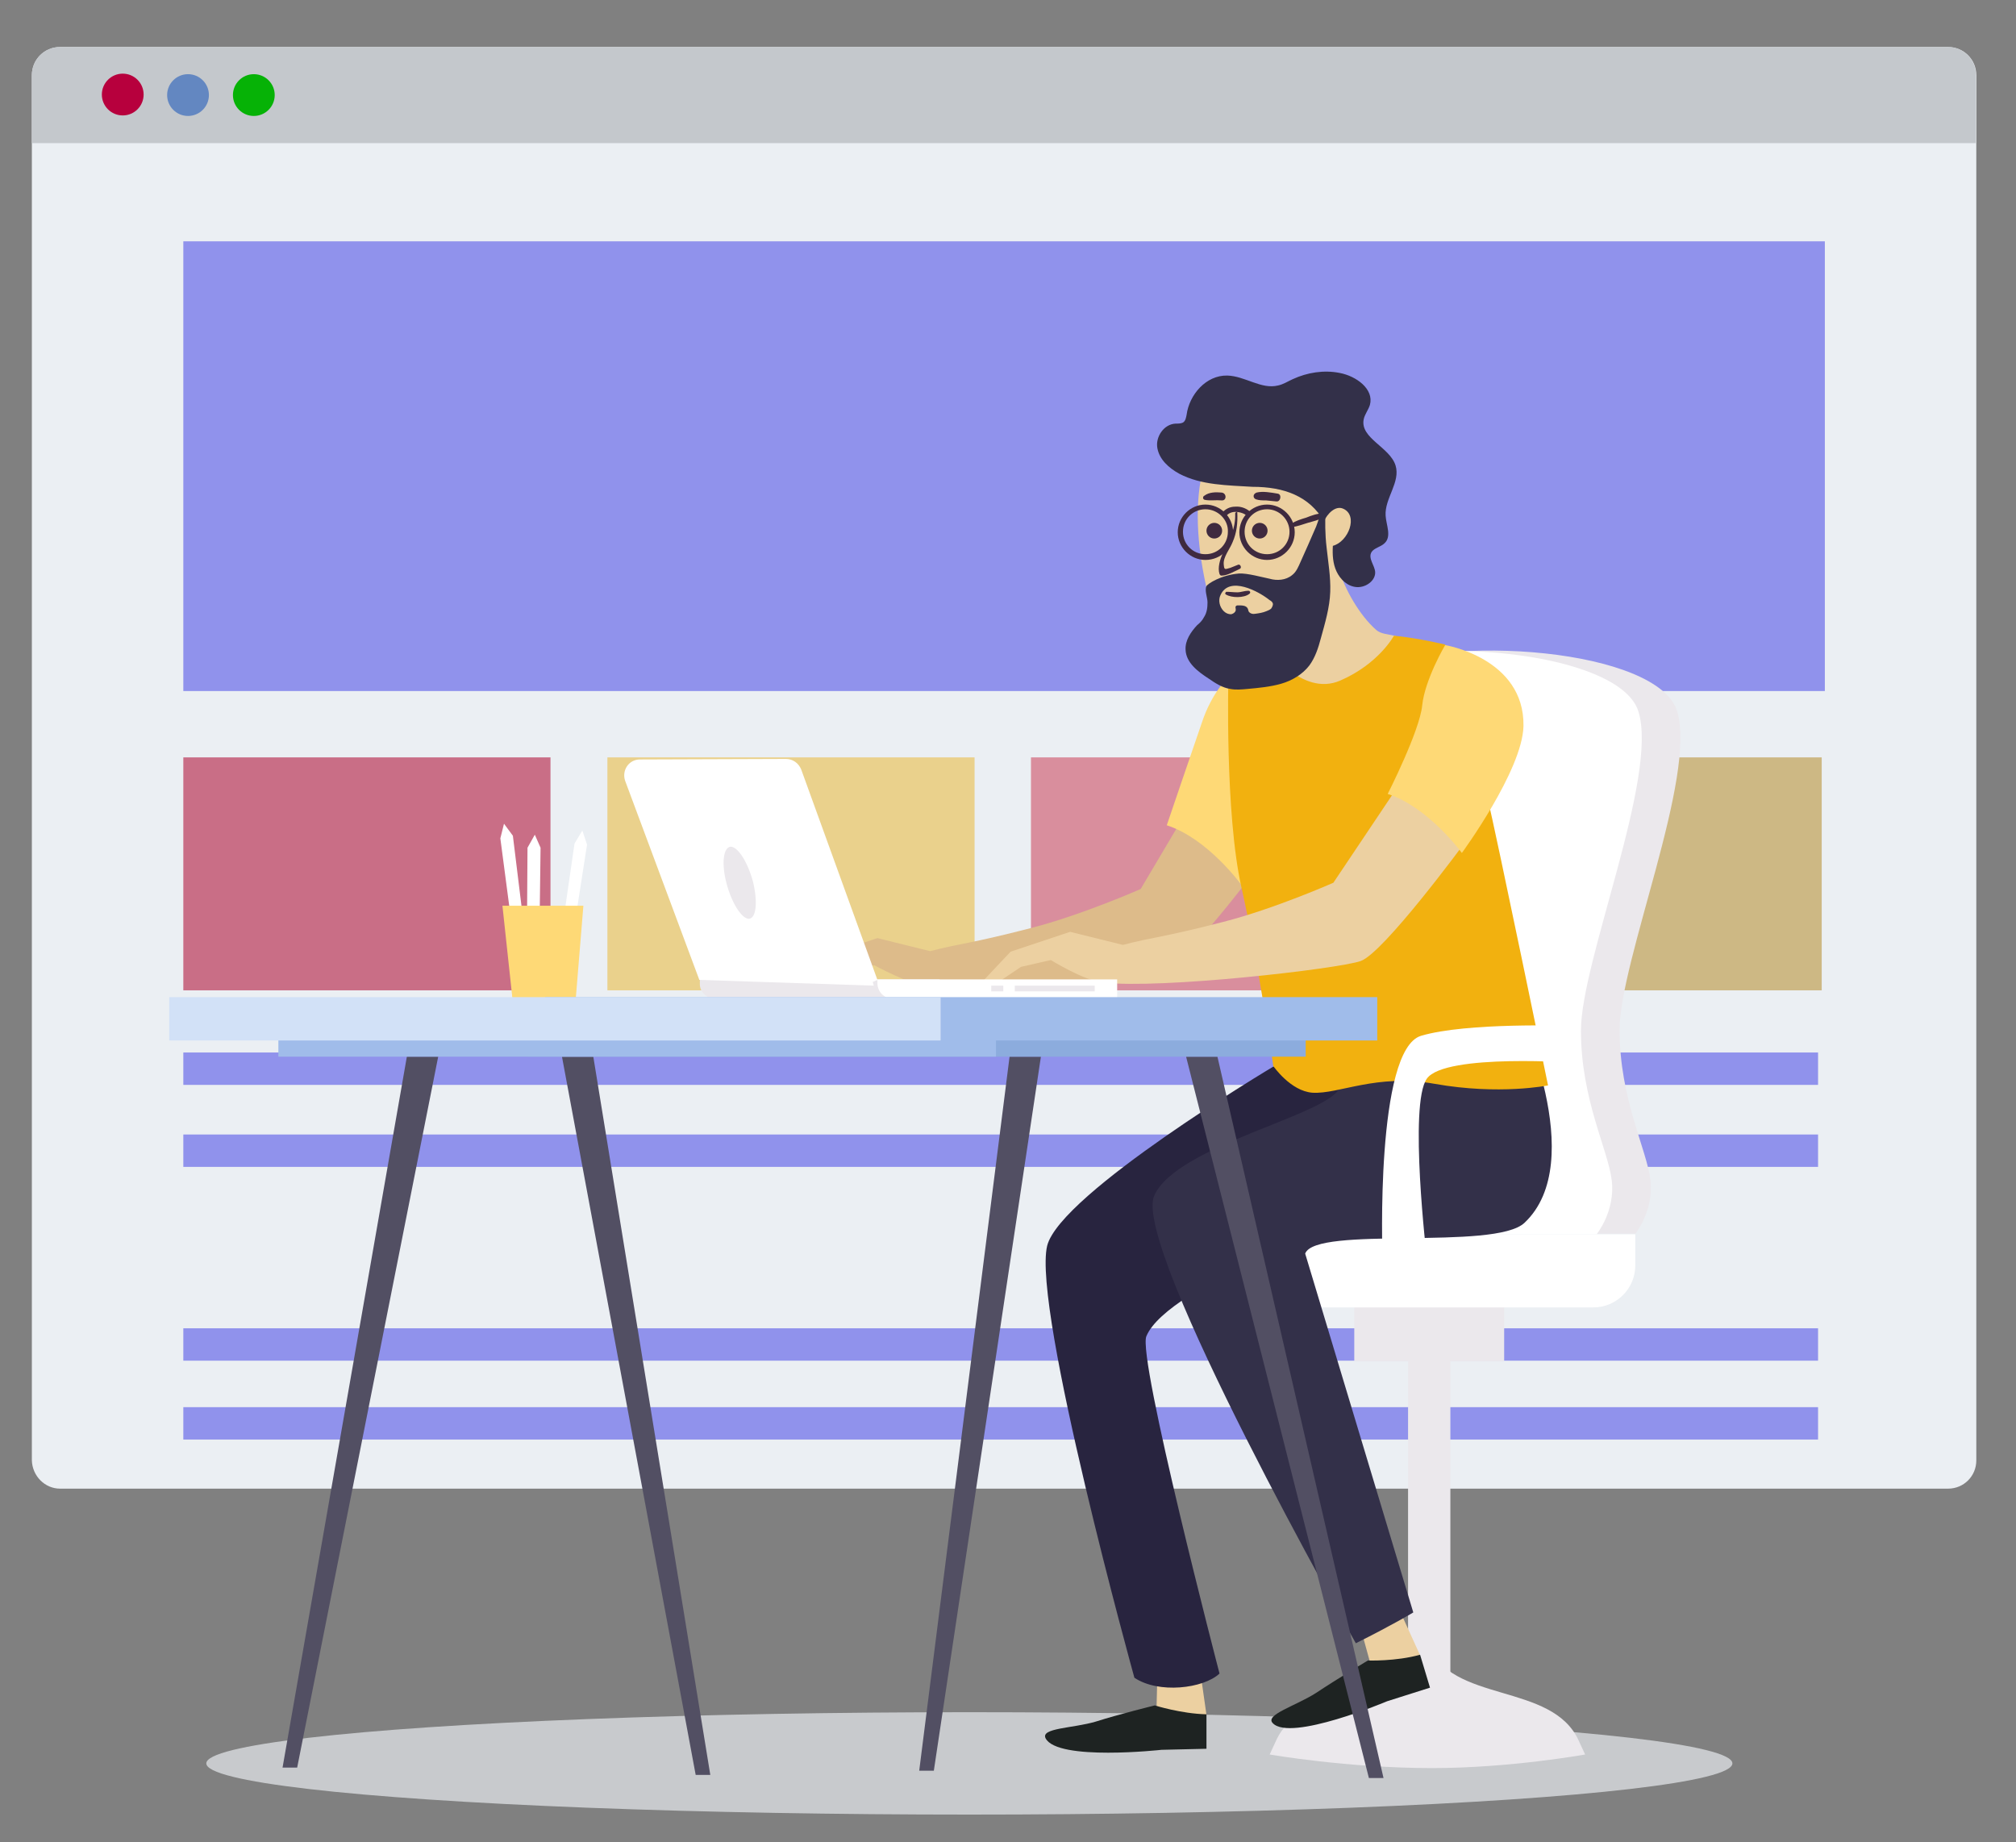 <?xml version="1.0" encoding="utf-8"?>
<!-- Generator: Adobe Illustrator 19.0.0, SVG Export Plug-In . SVG Version: 6.00 Build 0)  -->
<svg version="1.1" xmlns="http://www.w3.org/2000/svg" xmlns:xlink="http://www.w3.org/1999/xlink" x="0px" y="0px"
	 viewBox="0 0 386 352.7" style="enable-background:new 0 0 386 352.7;" xml:space="preserve">
<rect x="0" y="0" width="386" height="352.7" fill="#808080" stroke="none"/>
<style type="text/css">
	.st0{fill:#EBEFF3;}
	.st1{fill:#C4C8CC;}
	.st2{fill:#B7003D;}
	.st3{fill:#6387C1;}
	.st4{fill:#06B206;}
	.st5{fill:#9092EC;}
	.st6{fill:#C96E86;}
	.st7{fill:#EAD18C;}
	.st8{fill:#D98E9D;}
	.st9{fill:#CDB884;}
	.st10{fill:#FFFFFF;}
	.st11{font-family:'MyriadPro-Regular';}
	.st12{font-size:12px;}
	.st13{fill:#3CEF11;}
	.st14{fill:#CE2105;}
	.st15{fill:#9E001B;}
	.st16{fill:#FFD62C;}
	.st17{fill:#8E0018;}
	.st18{opacity:0.67;}
	.st19{fill:#EBE8EC;}
	.st20{fill:#ECD0A1;}
	.st21{fill:#1E2322;}
	.st22{fill:#DDBB8A;}
	.st23{fill:#FED976;}
	.st24{fill:#28243F;}
	.st25{fill:#333049;}
	.st26{fill:#3F2A3F;}
	.st27{fill:#F2B10F;}
	.st28{fill:#524F63;}
	.st29{fill:#8CACDD;}
	.st30{fill:#A0BCEA;}
	.st31{fill:#D2E1F7;}
</style>
<g id="OBJECTS">
	<g>
		<g>
			<g>
				<g>
					<path class="st0" d="M11.5,285H373c3,0,5.4-2.4,5.4-5.4V14.4c0-3-2.4-5.4-5.4-5.4H11.5c-3,0-5.4,2.4-5.4,5.4v265.2
						C6.2,282.6,8.6,285,11.5,285z"/>
					<g>
						<path class="st1" d="M373,9H11.5c-3,0-5.4,2.4-5.4,5.4v13h372.2v-13C378.4,11.5,376,9,373,9z"/>
					</g>
				</g>
				<g>
					<circle class="st2" cx="23.5" cy="18.1" r="4"/>
					<circle class="st3" cx="36" cy="18.2" r="4"/>
					<circle class="st4" cx="48.6" cy="18.2" r="4"/>
				</g>
			</g>
		</g>
		<g>
			<rect x="35.1" y="46.2" class="st5" width="314.3" height="86.1"/>
			<g>
				<rect x="35.1" y="145" class="st6" width="70.3" height="44.6"/>
				<rect x="35.1" y="217.2" class="st5" width="313" height="6.2"/>
				<rect x="35.1" y="254.3" class="st5" width="313" height="6.2"/>
				<rect x="35.1" y="269.4" class="st5" width="313" height="6.2"/>
				<rect x="35.1" y="201.5" class="st5" width="313" height="6.2"/>
				<rect x="116.3" y="145" class="st7" width="70.3" height="44.6"/>
				<rect x="197.4" y="145" class="st8" width="70.3" height="44.6"/>
				<rect x="278.5" y="145" class="st9" width="70.3" height="44.6"/>
			</g>
			
		</g>
	</g>
	<g>
		<g class="st18">
			<ellipse class="st0" cx="185.6" cy="337.6" rx="146.1" ry="9.8"/>
		</g>
		<g>
			<g>
				<g>
					<g>
						<g>
							<path class="st19" d="M243.1,335.9c0,0,15,2.6,31.1,2.6c14.9,0,29.3-2.6,29.3-2.6l-1.2-2.6c-5.1-11.4-24.6-7-29-18.7h0
								c-3.7,11.8-23.9,7.3-29,18.7L243.1,335.9z"/>
						</g>
						<g>
							<rect x="269.6" y="247.3" class="st19" width="8.1" height="75.8"/>
						</g>
						<g>
							<polygon class="st20" points="271.9,316.9 268.4,309.2 260.6,312 262.8,320 							"/>
						</g>
						<g>
							<path class="st21" d="M271.9,316.8l1.9,6.3l-8.2,2.6c0,0-18.5,7.8-21.9,4.2c-1.6-1.6,4.4-3.3,8.3-5.8
								c3.9-2.6,9.9-6.2,9.9-6.2S267.2,318.1,271.9,316.8z"/>
						</g>
						<g>
							<polygon class="st20" points="231,328.3 229.8,319.9 221.6,320.5 221.4,328.7 							"/>
						</g>
						<g>
							<path class="st21" d="M231,328.2v6.6l-8.6,0.2c0,0-19.9,2.2-22.2-2.2c-1-2,5.2-1.9,9.6-3.2c4.4-1.4,11.3-3.1,11.3-3.1
								S226.2,328.1,231,328.2z"/>
						</g>
						<g>
							<g>
								<path class="st22" d="M156.6,183.4l11.4-3.8l10.1,2.5c5.7-1.5,7.6-1.4,19.2-4.4c9.8-2.5,21.1-7.5,21.1-7.5l8.3-14
									c5.4,0.5,16.7,6.4,16.7,6.4s-15.5,21.1-19.9,22.6c-4.4,1.5-34.2,5.1-45.5,3.8c-3.6-0.4-10.6-4.2-10.6-4.2l-9,1.5l-7,4.7
									l-1.2-1l2.8-3L156.6,183.4z"/>
							</g>
							<g>
								<path class="st23" d="M235.2,129.6c0,0,14.5,2.4,14.2,15.4c-0.2,8.5-11.8,24.3-11.8,24.3s-6.4-8.8-14.2-11.3
									c0,0,5.1-15,6.7-19.6C232,132.6,235.2,129.6,235.2,129.6z"/>
							</g>
						</g>
						<g>
							<rect x="259.3" y="245.1" class="st19" width="28.7" height="15.5"/>
						</g>
						<g>
							<path class="st19" d="M263.1,185c-1.4-18.7-2.4-37.4-3-56.2c17.7-7.9,57.3-4.4,61,7.3c3.9,12.4-11,47.8-11,61.1
								c0,13.2,5.2,22.8,5.9,28.7c0.7,5.9-2.9,10.3-2.9,10.3h-45.4C266.5,219.2,264.4,202.1,263.1,185z"/>
						</g>
						<g>
							<path class="st10" d="M263.1,185c-1.5-19.5-2.5-39-3.1-58.5c19.5-4.6,50.5-0.6,53.7,9.7c3.9,12.4-11,47.8-11,61.1
								c0,13.2,5.2,22.8,5.9,28.7c0.7,5.9-2.9,10.3-2.9,10.3h-38C266.5,219.2,264.4,202.1,263.1,185z"/>
						</g>
						<g>
							<path class="st10" d="M227.7,250.3h77.4c4.4,0,8-3.6,8-8v-6h-85.4V250.3z"/>
						</g>
						<g>
							<path class="st24" d="M243.8,204.2c0,0-40.8,24.3-43.3,34.3c-2.9,12,16.7,82.7,16.7,82.7c4.6,3.1,13.2,2.1,16.3-0.8
								c0,0-15.8-60.6-14-64.6c4.2-9.9,40-21.7,51.3-32.5c11.3-10.8,12.3-21.1,12.3-21.1L243.8,204.2z"/>
						</g>
						<g>
							<path class="st25" d="M290.5,193.3c0,0,13.9,29,1.4,40.8c-5.7,5.4-40,0.5-42,5.9l20.7,68.7c0,0-3.6,2.2-11,5.9
								c0,0-43-75.8-38.6-85.7c4.4-9.8,34.1-15.5,35.6-20.9c1.5-5.4,2.5-14.2,2.5-14.2L290.5,193.3z"/>
						</g>
						<g>
							<path class="st20" d="M231.5,114.6c0.9,3.4,2.5,7.1,5.8,8.2c3,1,6.3-0.6,9-2.3c3.2-1.9,6.5-4,8.6-7.2
								c3.1-4.8,5.7-10.6,5.3-16.3c-0.1-2-3.1-4.5-4.3-6.1c-0.9-1.1-2.2-1.9-3.4-2.5c-3.1-1.5-6.3-2.5-9.7-3
								c-5.6-0.9-11.8,0.3-12.9,6.5C228.6,99.2,229.7,107.5,231.5,114.6z"/>
						</g>
						<g>
							<circle class="st26" cx="241.2" cy="101.6" r="1.5"/>
						</g>
						<g>
							<circle class="st26" cx="232.5" cy="101.6" r="1.5"/>
						</g>
						<g>
							<g>
								<path class="st26" d="M242.6,107.2c-2.9,0-5.3-2.4-5.3-5.3c0-2.9,2.4-5.3,5.3-5.3c2.9,0,5.3,2.4,5.3,5.3
									C247.9,104.8,245.5,107.2,242.6,107.2z M242.6,97.5c-2.4,0-4.3,1.9-4.3,4.3c0,2.4,1.9,4.3,4.3,4.3c2.4,0,4.3-1.9,4.3-4.3
									C246.9,99.5,245,97.5,242.6,97.5z"/>
							</g>
							<g>
								<path class="st26" d="M234.6,99l-0.8-0.6c0.7-0.9,1.6-1.4,2.7-1.4c1.2-0.1,2.4,0.4,3.2,1.3L239,99c-0.6-0.7-1.6-1-2.5-1
									C235.7,98,235,98.4,234.6,99z"/>
							</g>
							<g>
								<path class="st26" d="M230.8,107.2c-2.9,0-5.3-2.4-5.3-5.3c0-2.9,2.4-5.3,5.3-5.3c2.9,0,5.3,2.4,5.3,5.3
									C236.2,104.8,233.8,107.2,230.8,107.2z M230.8,97.5c-2.4,0-4.3,1.9-4.3,4.3c0,2.4,1.9,4.3,4.3,4.3c2.4,0,4.3-1.9,4.3-4.3
									C235.2,99.5,233.2,97.5,230.8,97.5z"/>
							</g>
						</g>
						<g>
							<path class="st20" d="M270.9,123.8c0,0-0.1-1.1-4-2.1c-1.1-0.3-2.5-0.3-3.4-1.1c-3.2-2.8-6.1-7.9-7.2-11.8
								c-0.2-0.6-0.3-1.2-0.2-1.7c-2.7,2.2-5.2,4.6-7.7,7.1c-0.8,0.8-6,0.4-5.3,1.5c0.2,0.3,1.5,3.3,2.8,6.2
								c-2.5,1.6-5.2,3.7-5.2,3.7l-3.4,19.1l10.1,5.6c0,0,11.3-2.5,18.6-6.4C273.3,140.1,270.9,123.8,270.9,123.8z"/>
						</g>
						<g>
							<path class="st27" d="M266.9,121.7c0,0-2.9,5.4-10.3,8.6c-7.4,3.2-14-6.4-14-6.4l-7.4,5.7c0,0-0.7,26.1,2.5,40.3
								c3.2,14.2,6.1,34.2,6.1,34.2s3.3,4.8,7.5,5.1c5.1,0.3,12.2-3.7,23.4-1.7c12.4,2.2,21.7,0.3,21.7,0.3s-9.6-46.7-11.8-56
								c-2.2-9.3-7.9-28.4-7.9-28.4S271.8,122.2,266.9,121.7z"/>
						</g>
						<g>
							<g>
								<path class="st19" d="M137,191.2h42.9v-3.7h-45.9v0.7C133.9,189.9,135.3,191.2,137,191.2z"/>
							</g>
							<g>
								<path class="st10" d="M150.5,145.3c1.3,0,2.4,0.8,2.9,2l14.6,40.3l-0.9,0.4l0.2,0.7l-33.4-1.1l-14.2-38.1
									c-0.7-2,0.7-4.1,2.8-4.1L150.5,145.3z"/>
							</g>
							<g>
								<path class="st19" d="M139.1,169.1c1,3.8,2.9,6.8,4.3,6.8c1.4-0.1,1.7-3.2,0.8-7c-1-3.8-2.9-6.8-4.3-6.8
									C138.5,162.2,138.1,165.3,139.1,169.1z"/>
							</g>
						</g>
						<g>
							<g>
								<path class="st26" d="M236.5,98.3c0.1,2.9-1.1,5.1-2.4,7.7c-0.5,1.1-1,2.7-0.6,3.9c0.1,0.2,0.2,0.3,0.4,0.3
									c1.1,0,2.4-0.8,3.5-1.3c0.4-0.2,0.1-0.9-0.3-0.8c-0.5,0.2-1,0.4-1.5,0.6c-1.1,0.3-1.2,0.5-1.3-0.7c-0.1-1.4,1.2-2.9,1.7-4.2
									c0.8-1.8,1-3.7,0.9-5.7C237,98,236.5,98,236.5,98.3L236.5,98.3z"/>
							</g>
						</g>
						<g>
							<g>
								<path class="st26" d="M240.5,95.6c0.6,0.2,1.2,0.2,1.9,0.2c0.7,0.1,1.3,0.1,2,0.2c0.8,0.1,1.1-1.4,0.2-1.5
									c-1.2-0.2-2.8-0.5-4-0.2C239.8,94.6,239.9,95.4,240.5,95.6L240.5,95.6z"/>
							</g>
						</g>
						<g>
							<g>
								<path class="st26" d="M230.7,95.7c1,0.2,2.1,0,3.2,0.1c1,0.1,1-1.4,0-1.5c-1.1-0.1-2.4-0.1-3.3,0.6
									C230.3,95,230.2,95.6,230.7,95.7L230.7,95.7z"/>
							</g>
						</g>
						<g>
							<g>
								<path class="st26" d="M247.4,100.9c1-0.1,2-0.5,3-0.8c1-0.3,2.1-0.5,3-1.1c0.3-0.2,0.2-0.7-0.2-0.7c-1,0-2.1,0.4-3.1,0.8
									c-1,0.3-2,0.6-2.9,1.2C247,100.5,247.1,100.9,247.4,100.9L247.4,100.9z"/>
							</g>
						</g>
						<g>
							<g>
								<path class="st25" d="M239.8,93.2c-4.8-0.3-9.8-0.3-14-2.5c-2-1.1-3.8-2.7-4.2-4.9c-0.4-2.1,1.2-4.6,3.5-4.7
									c0.5,0,1,0,1.4-0.2c0.5-0.3,0.6-1,0.7-1.5c0.5-3.8,3.7-7.6,7.8-7.5c3.4,0.1,6.5,2.7,9.7,1.9c1-0.2,1.9-0.8,2.8-1.2
									c2.8-1.3,6-1.8,9-1.2c3.2,0.6,6.6,3.1,5.8,6.1c-0.3,1-1,1.8-1.2,2.8c-0.7,3.6,5,5.3,6.1,8.8c1,3.2-2.1,6.3-1.9,9.6
									c0.1,1.8,1.2,4-0.2,5.3c-0.7,0.7-2,0.9-2.5,1.7c-0.7,1.2,0.6,2.5,0.7,3.8c0.1,1.6-1.7,3-3.5,2.9c-1.8-0.1-3.2-1.5-3.9-3
									c-0.7-1.5-0.8-3.2-0.7-4.9c3-0.8,4.9-5.8,2-7.1c-1.5-0.7-3.1,1-3.7,2.4C250.7,95,245.9,93.2,239.8,93.2z"/>
							</g>
							<g>
								<path class="st25" d="M252,100.8c-1,2.3-2,4.6-3,6.8c-0.4,0.9-0.8,1.9-1.6,2.5c-1.2,1-2.9,1.1-4.3,0.7
									c-1.5-0.3-4.3-1.1-5.9-1c-3.5,0.3-6,2-6.2,2.4c-0.4,0.8,0.2,2.2,0.2,3.1c0,1-0.1,2-0.7,2.9c-0.3,0.6-0.8,1.1-1.3,1.5
									c-1.2,1.3-2.3,2.9-2.2,4.7c0.1,2.5,2.4,4.2,4.4,5.5c1.3,0.9,2.7,1.8,4.2,2c1,0.2,2.1,0.1,3.2,0c2.2-0.2,4.4-0.4,6.5-1
									c2.1-0.6,4.1-1.8,5.4-3.5c1.1-1.5,1.7-3.3,2.2-5.2c0.8-2.9,1.7-5.9,1.8-8.9c0.1-2.8-0.4-5.7-0.7-8.5c-0.3-2.5-0.3-5-0.2-7.4
									c0-0.3,0.1-1-0.4-1.1c-0.5-0.1-0.3,0.7-0.4,1C252.8,98.7,252.4,99.7,252,100.8z"/>
							</g>
							<g>
								<path class="st20" d="M233.7,113.9c-0.5,1-0.2,2.3,0.6,3.1c0.4,0.4,0.9,0.6,1.4,0.6c0.5-0.1,1-0.5,0.9-1
									c0-0.2-0.1-0.4,0-0.5c0.1-0.2,0.3-0.2,0.5-0.2c0.7,0,1.5,0,1.8,0.6c0.1,0.2,0.1,0.4,0.2,0.6c0.3,0.4,0.8,0.5,1.3,0.4
									c0.7-0.1,1.4-0.2,2.1-0.5c0.3-0.1,0.7-0.3,0.9-0.5c0.2-0.3,0.4-0.7,0.3-1c-0.1-0.3-0.4-0.5-0.6-0.6
									C241,113.2,235.4,110.2,233.7,113.9z"/>
							</g>
							<g>
								<g>
									<path class="st26" d="M234.7,113.8c1.1,0.7,3.5,0.7,4.5-0.1c0.3-0.2,0.2-0.6-0.2-0.6c-0.7,0-1.4,0.3-2.1,0.3
										c-0.7,0-1.4-0.1-2.1-0.1C234.6,113.4,234.5,113.7,234.7,113.8L234.7,113.8z"/>
								</g>
							</g>
						</g>
					</g>
					<g>
						<path class="st10" d="M264.7,240.5c0,0-1.4-39.6,7.4-42.2s28.3-1.9,28.3-1.9l1.8,7.1c0,0-25.5-1.9-29,3
							c-3.5,4.9,0,34.4,0,34.4L264.7,240.5z"/>
					</g>
				</g>
				<g>
					<g>
						<path class="st20" d="M193.5,182.2l11.4-3.8l10.1,2.5c5.7-1.5,7.6-1.4,19.2-4.4c9.8-2.5,21.1-7.5,21.1-7.5l12.8-19.1
							c5.4,0.5,12.3,11.5,12.3,11.5s-15.5,21.1-19.9,22.6c-4.4,1.5-38.1,5.4-49.4,4.1c-3.6-0.4-9.9-4.3-9.9-4.3l-5.7,1.3l-7,4.7
							l-1.2-1l2.8-3L193.5,182.2z"/>
					</g>
					<g>
						<path class="st23" d="M276.7,123.5c0,0,15.2,2.5,15,15.5c-0.2,8.5-11.8,24.3-11.8,24.3s-6.4-8.8-14.2-11.3
							c0,0,6.1-12,6.6-16.9C272.8,130.1,276.7,123.5,276.7,123.5z"/>
					</g>
					<g>
						<g>
							<path class="st10" d="M171,191.2h42.9v-3.7H168v0.7C168,189.9,169.3,191.2,171,191.2z"/>
						</g>
						<g>
							<rect x="194.3" y="188.7" class="st19" width="15.3" height="1.1"/>
						</g>
						<g>
							<rect x="189.8" y="188.7" class="st19" width="2.3" height="1.1"/>
						</g>
					</g>
				</g>
			</g>
			<g>
				<g>
					<g>
						<polygon class="st10" points="97.8,175.7 95.8,160.5 96.5,157.7 98.2,160 100.1,175.5 						"/>
					</g>
					<g>
						<polygon class="st10" points="107.8,176.7 110,161.5 111.5,159 112.4,161.7 110,177.1 						"/>
					</g>
					<g>
						<polygon class="st10" points="100.9,177.8 101,162.3 102.4,159.8 103.5,162.3 103.3,177.9 						"/>
					</g>
				</g>
				<g>
					<polygon class="st23" points="110.1,192.9 98.3,192.9 96.2,173.4 111.7,173.4 					"/>
				</g>
			</g>
			<g>
				<g>
					<polygon class="st28" points="262.1,340.4 264.9,340.4 233.1,202.3 227.1,202.3 					"/>
				</g>
				<g>
					<polygon class="st28" points="176,339 178.8,339 199.3,202.3 193.3,202.3 					"/>
				</g>
				<g>
					<polygon class="st28" points="133.2,339.8 136,339.8 113.6,202.3 107.6,202.3 					"/>
				</g>
				<g>
					<polygon class="st28" points="54.1,338.4 56.9,338.4 83.9,202.3 77.9,202.3 					"/>
				</g>
				<g>
					<rect x="101" y="196.1" class="st29" width="149" height="6.2"/>
				</g>
				<g>
					<rect x="53.3" y="196.1" class="st30" width="137.4" height="6.2"/>
				</g>
				<g>
					<rect x="104.4" y="190.9" class="st30" width="159.3" height="8.3"/>
				</g>
				<g>
					<rect x="32.4" y="190.9" class="st31" width="147.7" height="8.3"/>
				</g>
			</g>
		</g>
	</g>
</g>
<g id="DESIGNED_BY_FREEPIK_1_">
</g>
</svg>
